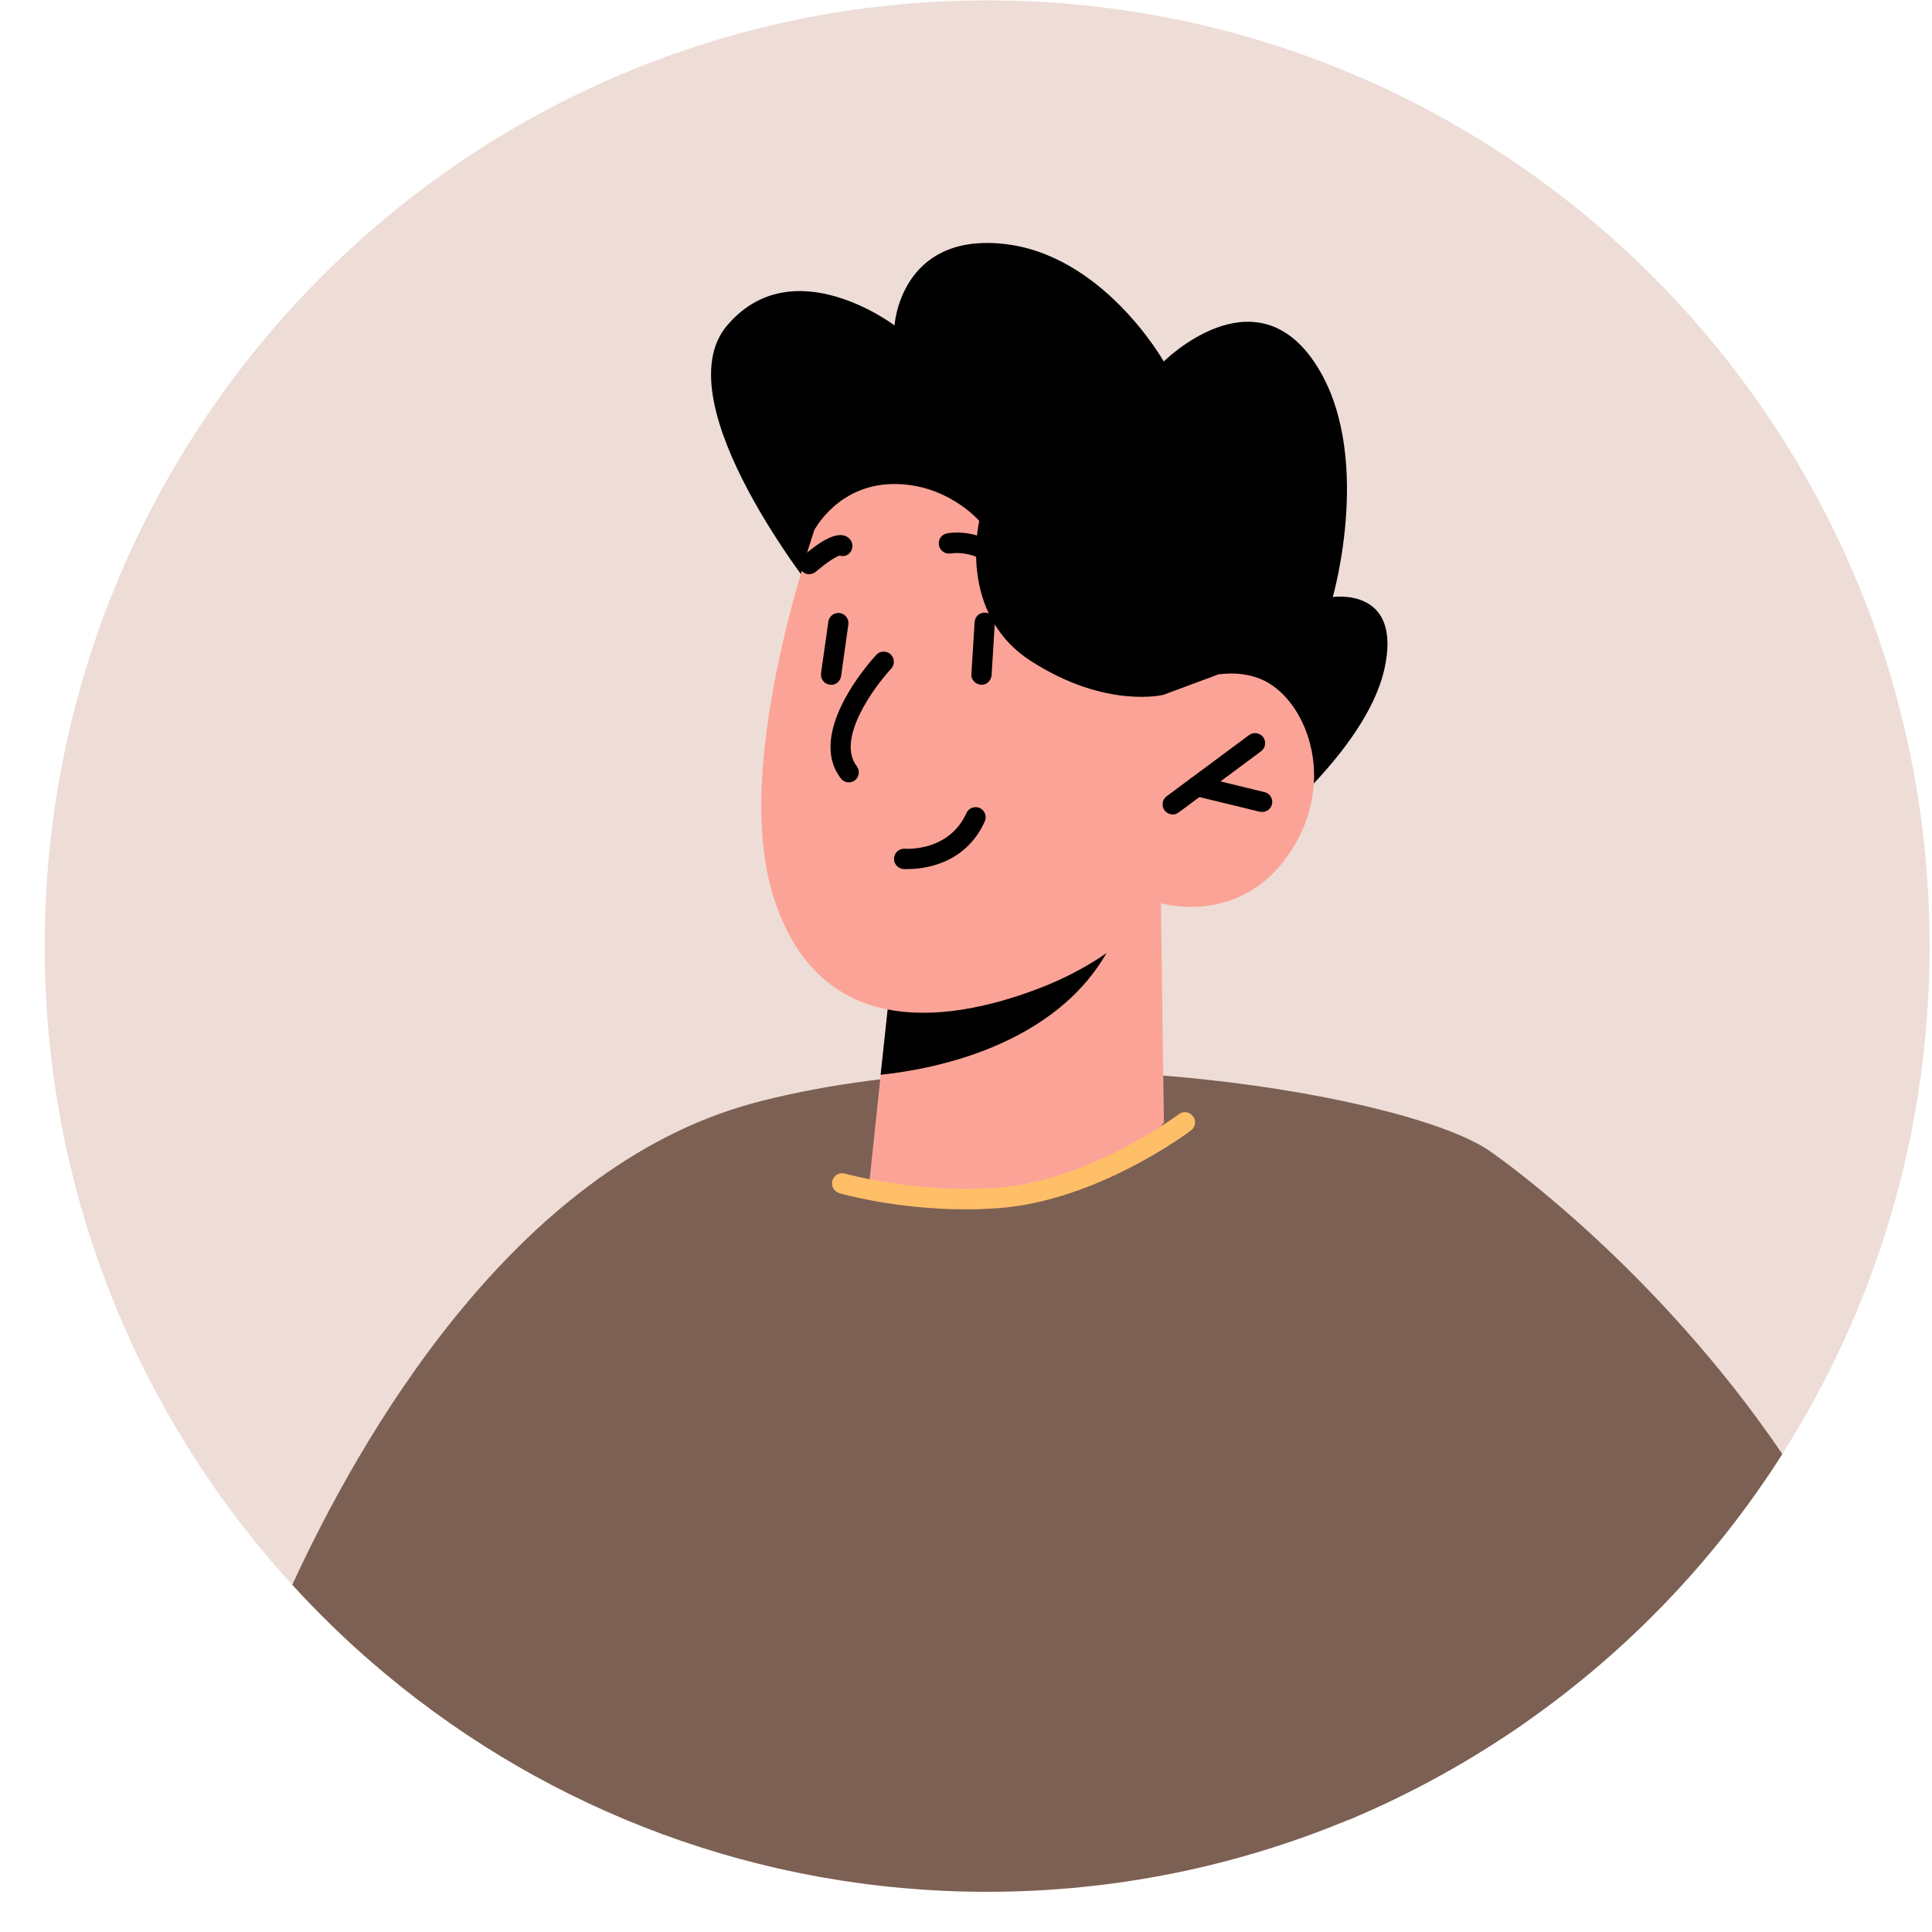 <svg width="41" height="41" viewBox="0 0 41 41" fill="none" xmlns="http://www.w3.org/2000/svg">
<path d="M40.949 20.078C40.949 24.042 39.804 27.74 37.822 30.857C36.394 33.104 34.532 35.046 32.353 36.565C31.186 37.379 29.929 38.072 28.6 38.627C26.245 39.605 23.662 40.147 20.951 40.147C20.797 40.147 20.638 40.147 20.48 40.143C15.667 40.031 11.274 38.214 7.881 35.27C7.289 34.757 6.732 34.211 6.204 33.634C2.94 30.065 0.949 25.304 0.949 20.078C0.949 8.992 9.906 0.008 20.951 0.008C31.997 0.008 40.949 8.992 40.949 20.078Z" fill="#EDDDD6"/>
<path d="M32.352 36.564C31.185 37.378 29.929 38.071 28.599 38.626C26.244 39.603 23.662 40.146 20.951 40.146C20.796 40.146 20.637 40.146 20.479 40.141C15.666 40.029 11.273 38.213 7.88 35.268C7.288 34.756 6.731 34.209 6.203 33.632C7.61 30.572 10.874 24.799 15.979 23.412C16.039 23.395 16.099 23.382 16.155 23.365C22.062 21.867 30.074 23.266 31.67 24.467C32.327 25.009 32.442 30.395 32.352 36.564Z" fill="#7C6053"/>
<path d="M17.362 12.67C17.362 12.67 14.037 8.546 15.431 6.906C16.826 5.266 18.983 6.906 18.983 6.906C18.983 6.906 19.103 4.969 21.252 5.171C23.401 5.369 24.697 7.672 24.697 7.672C24.697 7.672 26.588 5.774 27.884 7.672C29.179 9.571 28.283 12.67 28.283 12.67C28.283 12.67 29.776 12.446 29.377 14.207C28.978 15.968 26.627 17.785 26.627 17.785L17.357 12.67H17.362Z" fill="black"/>
<path d="M24.636 19.165L24.7 23.818C24.7 23.818 23.881 25.166 21.174 25.424C19.158 25.618 18.441 25.166 18.441 25.166L18.69 22.806L18.939 20.503L23.82 19.354L24.64 19.16L24.636 19.165Z" fill="#FCA397"/>
<path d="M23.818 19.36C23.809 19.489 23.762 19.64 23.689 19.812C22.681 22.149 19.854 22.688 18.688 22.808L18.936 20.505L23.818 19.355V19.36Z" fill="black"/>
<path d="M17.756 9.914C17.756 9.914 15.402 15.782 16.405 19.006C17.409 22.231 20.347 21.637 22.098 20.956C23.848 20.276 24.637 19.166 24.637 19.166C24.637 19.166 26.305 19.678 27.365 18.107C28.425 16.535 27.695 14.783 26.739 14.404C25.782 14.025 24.684 14.74 24.684 14.74L25.516 13.031C25.516 13.031 21.574 4.585 17.761 9.91L17.756 9.914Z" fill="#FCA397"/>
<path d="M24.885 17.284C24.821 17.284 24.756 17.253 24.713 17.198C24.645 17.103 24.662 16.965 24.761 16.896L26.506 15.6C26.601 15.531 26.734 15.549 26.807 15.643C26.875 15.738 26.858 15.876 26.759 15.945L25.014 17.241C24.975 17.271 24.932 17.284 24.885 17.284Z" fill="black"/>
<path d="M26.788 17.231C26.788 17.231 26.754 17.231 26.737 17.227L25.355 16.891C25.24 16.866 25.171 16.745 25.197 16.633C25.227 16.517 25.338 16.448 25.454 16.474L26.835 16.81C26.951 16.835 27.02 16.956 26.994 17.068C26.968 17.167 26.883 17.231 26.784 17.231H26.788Z" fill="black"/>
<path d="M21.517 12.645C21.427 12.645 21.345 12.589 21.315 12.502C20.998 11.611 20.209 11.741 20.174 11.745C20.058 11.766 19.947 11.689 19.925 11.568C19.904 11.452 19.981 11.34 20.097 11.319C20.5 11.245 21.367 11.362 21.718 12.356C21.757 12.468 21.701 12.593 21.59 12.632C21.564 12.64 21.543 12.645 21.517 12.645Z" fill="black"/>
<path d="M17.175 12.187C17.115 12.187 17.055 12.161 17.012 12.11C16.934 12.019 16.947 11.882 17.037 11.804C17.243 11.628 17.788 11.163 18.037 11.443C18.114 11.533 18.105 11.667 18.02 11.748C17.964 11.8 17.887 11.813 17.818 11.791C17.771 11.804 17.625 11.869 17.316 12.131C17.278 12.165 17.226 12.183 17.179 12.183L17.175 12.187Z" fill="black"/>
<path d="M18.014 16.603C17.95 16.603 17.885 16.573 17.842 16.517C17.087 15.527 18.537 13.96 18.597 13.896C18.679 13.809 18.812 13.805 18.902 13.887C18.988 13.969 18.992 14.102 18.91 14.193C18.559 14.571 17.739 15.678 18.181 16.259C18.254 16.354 18.233 16.487 18.143 16.56C18.104 16.59 18.057 16.603 18.014 16.603Z" fill="black"/>
<path d="M17.634 14.53C17.634 14.53 17.613 14.53 17.604 14.53C17.488 14.512 17.407 14.405 17.424 14.284L17.579 13.191C17.596 13.075 17.707 12.993 17.823 13.01C17.939 13.027 18.02 13.135 18.003 13.255L17.849 14.349C17.832 14.457 17.742 14.534 17.639 14.534L17.634 14.53Z" fill="black"/>
<path d="M20.828 14.533C20.695 14.524 20.605 14.421 20.614 14.305L20.683 13.203C20.691 13.086 20.781 12.996 20.91 13C21.03 13.009 21.12 13.112 21.111 13.228L21.043 14.33C21.034 14.442 20.94 14.533 20.828 14.533Z" fill="black"/>
<path d="M17.29 11.237C17.29 11.237 17.779 10.294 18.937 10.272C20.095 10.251 20.782 11.056 20.782 11.056C20.782 11.056 20.301 13.019 21.888 14.035C23.475 15.051 24.689 14.745 24.689 14.745L25.826 14.323L26.641 12.64L23.295 9.114L18.993 6.91L16.844 8.921L17.298 11.237H17.29Z" fill="black"/>
<path d="M19.261 18.443C19.209 18.443 19.175 18.443 19.171 18.443C19.055 18.434 18.965 18.331 18.973 18.211C18.982 18.094 19.085 18 19.205 18.012C19.244 18.012 20.136 18.073 20.509 17.255C20.556 17.147 20.685 17.1 20.792 17.147C20.899 17.195 20.946 17.324 20.899 17.431C20.479 18.366 19.561 18.443 19.265 18.443H19.261Z" fill="black"/>
<path d="M37.824 30.857C36.396 33.105 34.534 35.046 32.355 36.566C31.188 37.379 29.931 38.072 28.602 38.628L31.673 24.469C31.883 24.615 35.16 26.936 37.824 30.857Z" fill="#7C6053"/>
<path d="M20.488 25.664C19.016 25.664 17.867 25.337 17.811 25.32C17.699 25.285 17.631 25.169 17.665 25.053C17.699 24.937 17.815 24.872 17.931 24.907C17.944 24.907 19.445 25.333 21.157 25.208C23.121 25.062 25 23.658 25.017 23.645C25.112 23.572 25.245 23.594 25.318 23.688C25.391 23.783 25.369 23.916 25.275 23.99C25.193 24.05 23.28 25.483 21.187 25.639C20.947 25.656 20.715 25.664 20.488 25.664Z" fill="#FFBF69"/>
</svg>
